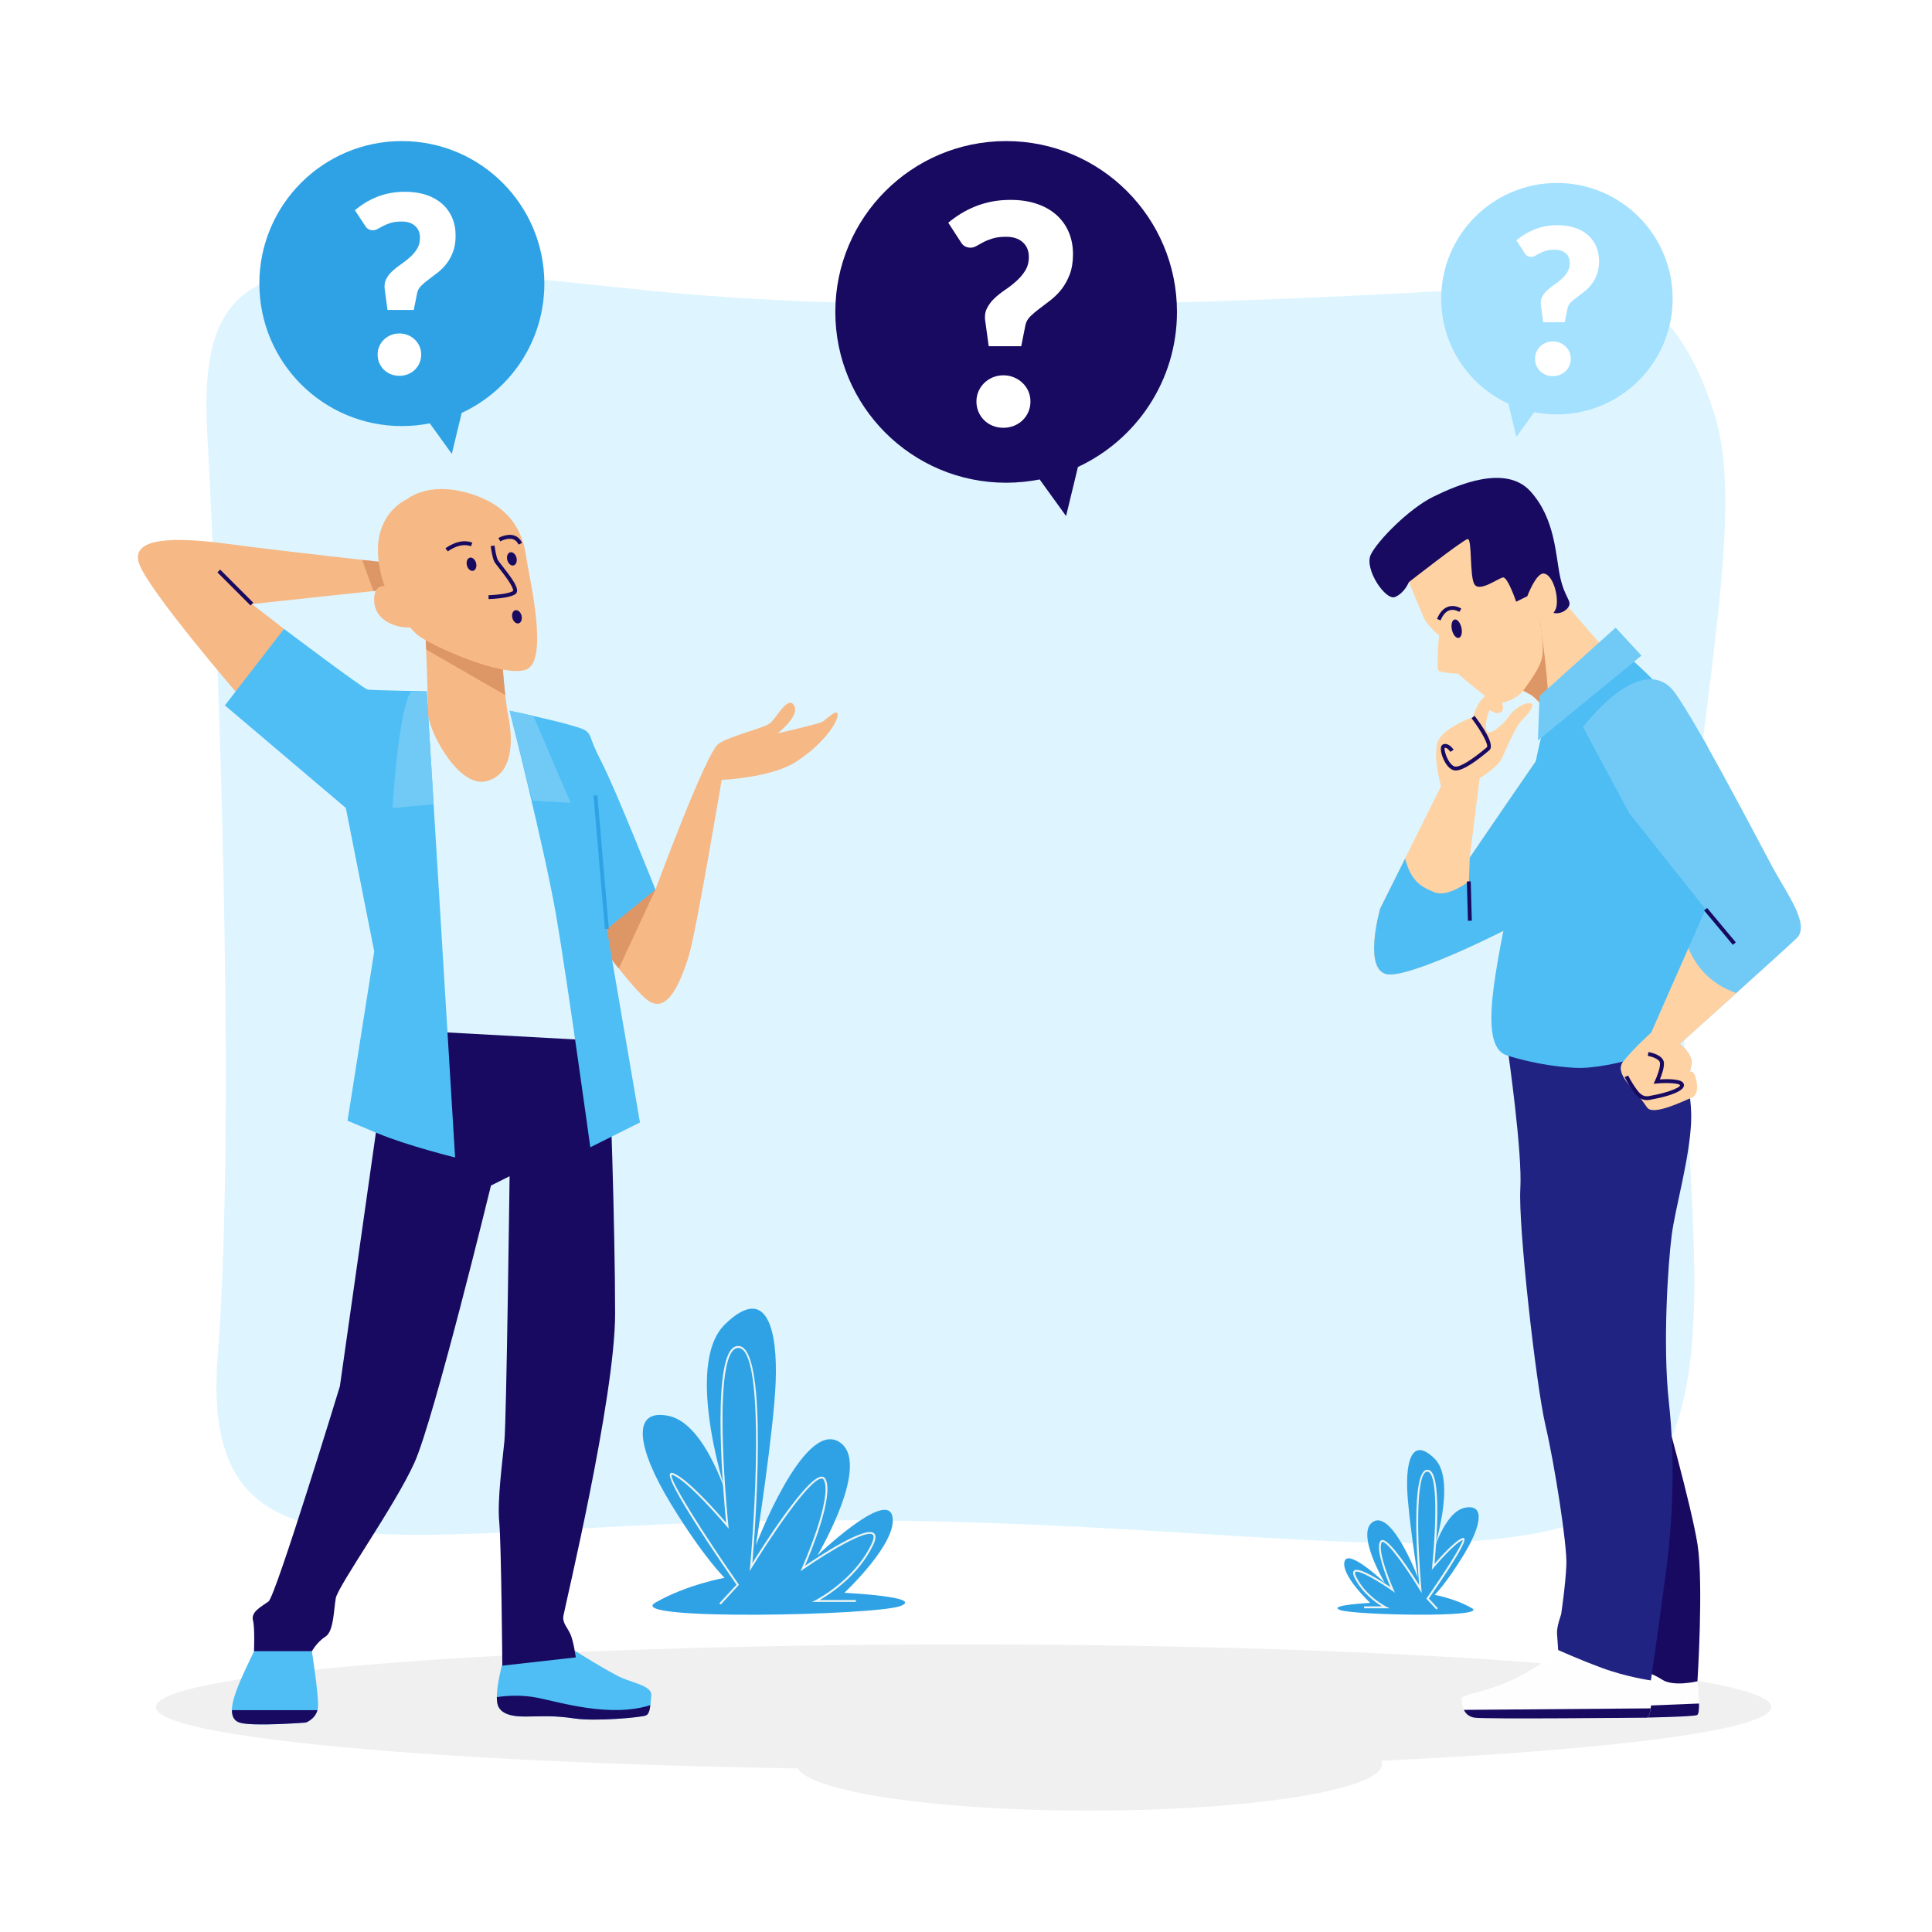 <svg width="500" height="500" viewBox="0 0 500 500" fill="none" xmlns="http://www.w3.org/2000/svg" xmlns:xlink="http://www.w3.org/1999/xlink">
<style>
                                #man_3 , #man_2 , #man_1 , #question_2 , #question_1 , #question_3 
                                ,#Group_35 , #Group_34 , #Group_33{
                                    transform-origin: center;
                                    transform-box: fill-box;
                                }
                                #man_3 ,  #man_1 , #Group_34{
                                    animation:translateY 2s linear infinite ;
                                }
                                #man_2 , #Group_33 , #Group_35{
                                    animation:translateX 2s linear infinite ;
                                }
                                #question_2 , #question_1{
                                    animation:rotate 2s linear infinite ;
                                }
                                #question_3{
                                    animation:rotateReverse 2s linear infinite ;
                                }
                                @keyframes translateY {

                                    0%,
                                    100% {
                                        transform: translateY(5px);
                                    }
                                
                                    50% {
                                        transform: translateY(-5px);
                                    }
                                }
                                @keyframes rotate {
                                    0% , 100% {
                                        transform: rotate(0deg)
                                    }
                                    50% {
                                        transform:  rotate(10deg);
                                    }
                                }
                                @keyframes rotateReverse {
                                    0% , 100% {
                                        transform: rotate(0deg)
                                    }
                                    50% {
                                        transform:  rotate(-10deg);
                                    }
                                }
                                @keyframes translateX {

                                    0%,
                                    100% {
                                        transform: translateX(5px);
                                    }
                                
                                    50% {
                                        transform: translateX(-5px);
                                    }
                                }
                            </style>
<g id="question 2">
<g id="Group 1">
<g id="question 1">
<g id="BACKGROUND">
<path id="Vector" d="M409.02 72.98C409.02 72.98 261.29 84.66 168.9 75.28C76.51 65.9 50.89 60.45 53.61 111.69C56.34 162.93 61.24 287.76 56.34 350.99C51.43 414.22 102.67 394.6 205.7 393.51C308.72 392.42 370.87 407.14 410.11 393.51C449.35 379.88 436.82 323.19 435.73 262.69C434.64 202.18 453.17 138.41 443.91 107.88C434.64 77.34 418.29 72.44 409.02 72.98Z" fill="#DEF5FF"/>
</g>
<g id="OBJECTS">
<g id="Group">
<path id="Vector_2" d="M281.91 468.59C323.751 468.59 357.67 463.204 357.67 456.56C357.67 449.916 323.751 444.53 281.91 444.53C240.069 444.53 206.15 449.916 206.15 456.56C206.15 463.204 240.069 468.59 281.91 468.59Z" fill="#F0F0F0"/>
<path id="Vector_3" d="M249.37 458.01C364.809 458.01 458.39 450.748 458.39 441.79C458.39 432.832 364.809 425.57 249.37 425.57C133.932 425.57 40.35 432.832 40.35 441.79C40.35 450.748 133.932 458.01 249.37 458.01Z" fill="#F0F0F0"/>
</g>
<g id="Group_2">
<path id="Vector_4" d="M187.52 408.34C187.52 408.34 182.13 403.18 173.53 389.04C164.93 374.9 163.19 364.38 173.04 366.43C182.89 368.48 188.61 388.72 188.61 388.72C188.61 388.72 176.53 353.54 187.61 342.74C198.69 331.94 201.23 344.71 200.75 357.54C200.27 370.37 195.64 399.88 195.64 399.88C195.64 399.88 207.77 367.94 216.93 373.02C226.09 378.1 211.54 402.55 211.54 402.55C211.54 402.55 229.27 385.57 230.92 392.33C232.57 399.08 218.53 412.21 218.53 412.21C218.53 412.21 239.67 413.26 232.93 415.67C226.19 418.08 161.37 419.49 169.57 414.78C177.76 410.06 187.52 408.34 187.52 408.34Z" fill="#2FA2E5"/>
<path id="Vector_5" d="M186.53 415.27L186.16 414.93L190.61 410.11C187.23 405.25 172.03 383.18 173.43 381.36C173.54 381.22 173.76 381.08 174.2 381.24C177.91 382.59 185.8 391.6 187.92 394.08C187.34 388.22 184.21 354.09 189.48 349.01C190.03 348.48 190.66 348.26 191.35 348.36C198.99 349.45 195.37 396.61 194.71 404.52C197.4 400.19 208.85 382.15 212.64 382.15C212.66 382.15 212.68 382.15 212.71 382.15C213.02 382.17 213.44 382.31 213.71 382.89C215.77 387.35 209.88 401.63 208.33 405.22C211.72 402.91 223.9 394.85 226.18 396.79C226.78 397.3 226.7 398.33 225.94 399.92C222.16 407.79 214.69 412.62 212.16 414.08H221.51V414.58H210.13L211.08 414.11C211.18 414.06 220.99 409.07 225.49 399.7C226.12 398.38 226.25 397.5 225.86 397.17C224.18 395.75 214.2 401.75 207.9 406.13L207.16 406.64L207.53 405.82C207.61 405.64 215.48 387.91 213.26 383.1C213.08 382.71 212.85 382.66 212.68 382.65C212.66 382.65 212.64 382.65 212.63 382.65C209.38 382.65 198.52 399.25 194.59 405.68L194.03 406.59L194.12 405.53C195.83 386.31 197.44 349.74 191.28 348.86C190.74 348.79 190.27 348.95 189.83 349.37C184.36 354.64 188.46 394.42 188.5 394.82L188.59 395.63L188.06 395C187.96 394.88 178.12 383.19 174.03 381.7C173.87 381.64 173.82 381.66 173.82 381.66C173.05 382.7 182.01 396.88 191.13 409.98L191.24 410.14L186.53 415.27Z" fill="#EBF4F2"/>
</g>
<g id="Group_3">
<path id="Vector_6" d="M371.29 412.75C371.29 412.75 374.19 409.97 378.82 402.37C383.45 394.76 384.38 389.11 379.08 390.21C373.78 391.31 370.71 402.2 370.71 402.2C370.71 402.2 377.21 383.28 371.25 377.47C365.29 371.66 363.93 378.53 364.18 385.43C364.44 392.33 366.93 408.21 366.93 408.21C366.93 408.21 360.41 391.03 355.48 393.76C350.55 396.49 358.38 409.64 358.38 409.64C358.38 409.64 348.84 400.51 347.95 404.14C347.06 407.77 354.61 414.83 354.61 414.83C354.61 414.83 343.24 415.39 346.86 416.69C350.48 417.99 385.35 418.74 380.94 416.21C376.54 413.67 371.29 412.75 371.29 412.75Z" fill="#2FA2E5"/>
<path id="Vector_7" d="M371.74 416.55L369.14 413.73L369.26 413.56C373.77 407.09 378.44 399.79 378.56 398.54C376.28 399.48 371.15 405.58 371.09 405.64L370.56 406.27L370.64 405.46C370.66 405.25 372.86 383.9 369.96 381.11C369.75 380.91 369.53 380.83 369.28 380.86C366.29 381.29 366.78 399.25 367.85 411.22L367.94 412.28L367.38 411.37C364.46 406.58 359.28 399.04 357.78 399.04C357.77 399.04 357.76 399.04 357.76 399.04C357.69 399.04 357.62 399.07 357.55 399.22C356.38 401.76 360.59 411.25 360.64 411.35L361.01 412.17L360.27 411.66C356.8 409.25 351.55 406.15 350.75 406.83C350.69 406.88 350.53 407.12 350.98 408.05C353.38 413.05 358.62 415.72 358.68 415.75L359.63 416.22H353.02V415.72H357.63C356.01 414.73 352.42 412.2 350.54 408.27C350.38 407.94 349.89 406.92 350.44 406.45C351.66 405.41 357.52 409.18 359.85 410.76C358.84 408.36 356.05 401.33 357.11 399.02C357.28 398.65 357.55 398.56 357.75 398.55C357.76 398.55 357.78 398.55 357.79 398.55C359.8 398.55 365.4 407.22 367.28 410.23C366.79 404.35 365.13 380.96 369.23 380.38C369.63 380.32 370.01 380.45 370.33 380.76C373.11 383.43 371.62 400.74 371.24 404.73C372.65 403.1 376.53 398.76 378.43 398.07C378.75 397.95 378.91 398.09 378.97 398.17C379.73 399.16 372.9 409.22 369.79 413.7L372.12 416.22L371.74 416.55Z" fill="#EBF4F2"/>
</g>
<g id="man_3">
<g id="Group_4">
<g id="Group_5">
<path id="Vector_8" d="M67.07 424.65C67.07 424.65 63.32 432.15 61.71 436.16C60.1 440.18 58.76 444.73 61.98 445.8C65.19 446.87 79.12 445.8 79.12 445.8C79.12 445.8 82.33 444.73 82.33 441.25C82.33 437.77 80.72 427.33 80.72 427.33L67.07 424.65Z" fill="#4FBEF5"/>
<path id="Vector_9" d="M79.12 445.8C79.12 445.8 81.48 445.01 82.15 442.59H60.03C60.02 444.12 60.54 445.32 61.99 445.8C65.2 446.88 79.12 445.8 79.12 445.8Z" fill="#180A61"/>
</g>
<g id="Group_6">
<path id="Vector_10" d="M147.67 426.52C147.67 426.52 157.85 432.95 161.06 434.29C164.27 435.63 168.83 436.43 168.56 438.84C168.29 441.25 168.29 443.39 167.22 443.93C166.15 444.47 154.1 445.54 148.74 444.73C143.38 443.93 140.17 444.19 138.03 444.19C135.89 444.19 130.26 444.73 128.93 441.51C127.59 438.3 130.54 428.66 130.54 428.66C130.54 428.66 143.12 426.26 147.67 426.52Z" fill="#4FBEF5"/>
<path id="Vector_11" d="M167.22 443.93C167.9 443.59 168.15 442.59 168.31 441.29C157.97 444.59 144.96 440.55 139.1 439.38C134.93 438.55 130.97 438.85 128.58 439.21C128.58 440.13 128.68 440.94 128.93 441.53C130.27 444.74 135.89 444.21 138.03 444.21C140.17 444.21 143.39 443.94 148.74 444.75C154.1 445.54 166.15 444.47 167.22 443.93Z" fill="#180A61"/>
</g>
<path id="Vector_12" d="M101.08 266.39L87.96 358.77C87.96 358.77 71.36 413.13 69.48 414.47C67.61 415.81 64.93 417.15 65.46 419.29C66 421.43 65.73 427.32 65.73 427.32H80.73C80.73 427.32 82.07 424.91 84.21 423.57C86.35 422.23 86.35 416.88 86.89 413.66C87.43 410.45 102.15 389.83 107.24 378.58C112.33 367.33 127.06 306.82 127.06 306.82L131.88 304.41C131.88 304.41 131.08 367.34 130.54 372.96C130 378.58 128.67 388.22 129.2 393.85C129.74 399.47 130 431.07 130 431.07L149.01 428.93C149.01 428.93 148.47 424.91 147.67 423.04C146.87 421.17 145.53 420.09 145.8 418.22C146.07 416.35 159.19 361.72 159.19 340.03C159.19 318.34 157.85 275.76 157.32 273.89C156.78 272.02 154.91 269.34 154.91 269.34L101.08 266.39Z" fill="#180A61"/>
</g>
<g id="Group_7">
<path id="Vector_13" d="M73.5 162.76L65.2 156.33L102.69 152.31L100.28 145.62C100.28 145.62 73.23 142.67 59.31 140.8C45.39 138.93 33.6 138.93 36.01 145.89C38.42 152.85 61.98 180.17 61.98 180.17L73.5 162.76Z" fill="#F6B885"/>
<path id="Vector_14" d="M96.65 152.97L102.68 152.32L100.27 145.63C100.27 145.63 97.69 145.35 93.73 144.91L96.65 152.97Z" fill="#DD9766"/>
<path id="Vector_15" d="M56.976 147.416L56.269 148.123L64.839 156.693L65.546 155.986L56.976 147.416Z" fill="#180A61"/>
</g>
<g id="Group_8">
<path id="Vector_16" d="M110 161.62C110 161.62 110.86 179.32 110.65 183.85C110.43 188.38 118.42 203.92 125.76 202.2C133.1 200.47 132.67 190.98 131.59 185.58C130.51 180.18 129.86 169.39 129.86 169.39L110 161.62Z" fill="#F6B885"/>
<path id="Vector_17" d="M129.86 169.39L110 161.62C110 161.62 110.14 164.43 110.29 168.09L130.76 179.9C130.19 174.82 129.86 169.39 129.86 169.39Z" fill="#DD9766"/>
</g>
<g id="Group_9">
<path id="Vector_18" d="M105.4 129.16C105.4 129.16 97.33 132.44 97.83 143.28C98.33 154.12 105.14 161.69 107.92 164.21C110.69 166.73 130.11 175.56 136.16 173.29C142.21 171.02 136.92 149.33 136.16 144.04C135.4 138.74 133.03 131.96 123.55 128.4C111.45 123.86 105.4 129.16 105.4 129.16Z" fill="#F6B885"/>
<path id="Vector_19" d="M106.66 154.88C106.66 154.88 97.08 147.57 96.83 154.88C96.58 162.19 106.16 163.2 107.67 161.94" fill="#F6B885"/>
<path id="Vector_20" d="M126.45 155.05L126.42 154.05C127.84 154 131.74 153.71 132.79 152.93C132.94 151.87 130.45 148.68 129.25 147.15C128.5 146.19 128.07 145.64 127.92 145.33C127.36 144.22 127.01 141.44 127 141.32L127.99 141.2C128.08 141.96 128.42 144.09 128.82 144.89C128.94 145.13 129.48 145.81 130.05 146.54C132.21 149.3 133.99 151.7 133.81 153.01C133.77 153.32 133.63 153.57 133.4 153.74C131.9 154.84 127 155.03 126.45 155.05Z" fill="#180A61"/>
<path id="Vector_21" d="M134.97 159.32C135.21 160.26 134.88 161.15 134.22 161.32C133.57 161.49 132.84 160.87 132.6 159.93C132.36 158.99 132.69 158.1 133.35 157.93C134 157.76 134.73 158.38 134.97 159.32Z" fill="#180A61"/>
<path id="Vector_22" d="M123.21 145.72C123.45 146.66 123.12 147.55 122.46 147.72C121.81 147.89 121.08 147.27 120.84 146.33C120.6 145.39 120.93 144.5 121.59 144.33C122.24 144.16 122.97 144.78 123.21 145.72Z" fill="#180A61"/>
<path id="Vector_23" d="M133.66 144.33C133.9 145.27 133.57 146.16 132.91 146.33C132.26 146.5 131.53 145.88 131.29 144.94C131.05 144 131.38 143.11 132.04 142.94C132.69 142.77 133.42 143.39 133.66 144.33Z" fill="#180A61"/>
<path id="Vector_24" d="M115.9 142.7L115.28 141.91C115.43 141.8 118.87 139.12 122.24 140.44L121.88 141.37C119.04 140.27 115.93 142.67 115.9 142.7Z" fill="#180A61"/>
<path id="Vector_25" d="M134.2 140.94C133.87 140.21 133.4 139.76 132.76 139.55C131.3 139.08 129.5 140.1 129.48 140.11L128.98 139.24C129.07 139.19 131.18 137.99 133.06 138.59C133.97 138.88 134.65 139.53 135.1 140.51L134.2 140.94Z" fill="#180A61"/>
</g>
<g id="Group_10">
<path id="Vector_26" d="M110.44 178.89L117.78 299.55C117.78 299.55 105.48 296.53 97.71 293.29C89.94 290.05 89.94 290.05 89.94 290.05L96.85 246.23L89.5 209.1L58.2 182.55L73.5 162.76C73.5 162.76 94.03 178.23 95.11 178.45C96.19 178.67 110.44 178.89 110.44 178.89Z" fill="#4FBEF5"/>
<path id="Vector_27" d="M106.98 179.1C106.98 179.1 105.9 177.37 104.17 186.01C102.44 194.64 101.58 209.11 101.58 209.11L112.24 208.14L110.43 178.9L106.98 179.1Z" fill="#71CAF6"/>
</g>
<path id="Vector_28" d="M169.63 230.24C169.63 230.24 182.75 194.63 185.96 192.48C189.17 190.34 197.74 188.46 199.35 187.12C200.96 185.78 203.9 179.89 205.51 182.57C207.12 185.25 201.23 189.8 201.23 189.8C201.23 189.8 211.67 187.39 212.74 186.85C213.81 186.31 217.02 182.83 216.76 185.24C216.49 187.65 212.21 193.27 205.78 197.29C199.35 201.31 186.77 201.84 186.77 201.84C186.77 201.84 180.07 241.81 178.2 247.63C175.79 255.13 172.31 263.16 166.95 258.34C161.59 253.52 150.08 237.19 150.08 237.19L165.08 227.01L169.63 230.24Z" fill="#F6B885"/>
<path id="Vector_29" d="M165.08 227.03L150.08 237.21C150.08 237.21 155.05 244.26 159.98 250.47L160.17 250.58L169.62 230.25L165.08 227.03Z" fill="#DD9766"/>
<g id="Group_11">
<path id="Vector_30" d="M131.88 183.92C131.88 183.92 140.98 219.8 143.93 236.94C146.88 254.08 152.77 296.92 152.77 296.92L165.62 290.49L157.05 240.42L169.64 230.24C169.64 230.24 159.2 204 155.72 197.3C152.24 190.61 153.31 190.34 151.44 189C149.55 187.67 131.88 183.92 131.88 183.92Z" fill="#4FBEF5"/>
<path id="Vector_31" d="M138.03 185.26L147.67 207.75L137.77 207.21L131.88 183.92L138.03 185.26Z" fill="#71CAF6"/>
<g id="Group_12">
<path id="Vector_32" d="M154.607 205.827L153.611 205.912L156.558 240.457L157.554 240.372L154.607 205.827Z" fill="#2FA2E5"/>
</g>
</g>
</g>
<g id="man_1">
<g id="Group_21">
<g id="Group_22">
<path id="Vector_59" d="M439.3 435.11C439.3 435.11 440.3 443.43 439.19 443.87C438.08 444.31 425.81 444.53 425.81 444.53H413.33H405.45C405.45 444.53 404.52 440.15 406.11 438.62C407.7 437.09 416.45 431.39 419.18 428.55C421.91 425.7 423.75 423.51 423.75 423.51L439.3 435.11Z" fill="#FFFEFF"/>
<path id="Vector_60" d="M439.71 440.87C439.73 442.41 439.61 443.7 439.19 443.86C438.08 444.3 425.81 444.52 425.81 444.52H413.33H405.45C405.45 444.52 405.23 443.49 405.19 442.25L439.71 440.87Z" fill="#180A61"/>
</g>
<path id="Vector_61" d="M430.36 363.51C430.36 363.51 437.71 389.57 439.31 399.64C440.91 409.71 439.3 435.11 439.3 435.11C439.3 435.11 433.11 436.64 430.12 434.67C427.13 432.7 423.65 432.04 423.65 432.04C423.65 432.04 426.2 416.49 426.7 403.14C427.2 389.78 428.55 382.78 427.34 374.24C426.12 365.7 428.14 358.47 430.36 363.51Z" fill="#180A61"/>
</g>
<g id="Group_23">
<path id="Vector_62" d="M405.97 424.6C405.97 424.6 404.1 427.67 394.48 433.14C384.86 438.61 378.1 437.96 378.24 439.93C378.39 441.9 378.96 444.09 381.57 444.53C384.18 444.97 425.8 444.53 425.8 444.53C425.8 444.53 426.88 444.97 427.2 442.12C427.53 439.27 427.7 434.68 427.11 432.7C426.54 430.73 405.97 424.6 405.97 424.6Z" fill="#FFFEFF"/>
<path id="Vector_63" d="M427.21 442.12C426.88 444.97 425.81 444.53 425.81 444.53C425.81 444.53 384.19 444.97 381.58 444.53C380.13 444.29 379.32 443.49 378.85 442.51L427.21 442.12Z" fill="#180A61"/>
</g>
<path id="Vector_64" d="M390.29 272.24C390.29 272.24 394.03 298.26 393.46 307.67C392.89 317.09 397.49 358.25 399.94 368.76C402.4 379.27 405.57 399.85 405.38 404.89C405.19 409.93 404.02 417.81 404.02 417.81C404.02 417.81 402.8 421.09 402.96 422.85C403.11 424.6 403.24 427.01 403.24 427.01C403.24 427.01 407.98 429.2 414.45 431.61C420.93 434.02 427.25 434.89 427.25 434.89C427.25 434.89 429.3 420.88 431.14 406.86C432.98 392.85 433.54 377.74 431.9 362.85C430.26 347.96 431.7 326.94 432.63 319.71C433.56 312.48 437.31 299.78 437.67 290.15C438.03 280.52 433.66 268.69 433.66 268.69C433.66 268.69 420.76 273.73 408.73 273.29C396.7 272.85 393.52 270.22 393.52 270.22L390.29 272.24Z" fill="#212382"/>
<g id="Group_24">
<path id="Vector_65" d="M387.76 180.3C387.76 180.3 389.78 182.83 388.67 184.1C387.57 185.37 385.52 183.68 385.52 183.68C385.52 183.68 384.14 186.85 384.69 188.96C385.24 191.07 389.62 186.85 390.52 185.37C391.42 183.89 394.24 181.78 395.92 181.99C397.6 182.2 395.61 184.73 393.85 186.42C392.1 188.11 389.77 194.02 388.62 196.34C387.48 198.66 382.94 201.41 382.94 201.41L380.35 221.94C380.35 221.94 397.85 196.25 398.76 195.2C399.68 194.14 403.31 200.65 400.74 208.22C398.17 215.79 393.1 238.66 392.01 239.36C390.93 240.06 367.08 252.2 359.69 252.2C352.3 252.2 357.16 235.13 357.16 235.13L372.93 203.51C372.93 203.51 370.51 194.85 372.32 191.48C374.13 188.1 381.2 185.57 381.2 185.57C381.2 185.57 383.43 177.34 387.76 180.3Z" fill="#FED2A3"/>
<path id="Vector_66" d="M357.19 235.14L363.65 222.19C365.21 228.28 368 229.6 371.25 230.92C374.72 232.33 380.15 228.1 380.15 228.1L380.38 221.94C380.38 221.94 397.88 196.25 398.79 195.2C399.71 194.14 403.34 200.65 400.77 208.22C398.2 215.79 393.13 238.66 392.04 239.36C390.95 240.06 367.11 252.2 359.72 252.2C352.33 252.2 357.19 235.14 357.19 235.14Z" fill="#4EBDF4"/>
<path id="Vector_67" d="M380.624 228.093L379.625 228.12L379.903 238.296L380.902 238.269L380.624 228.093Z" fill="#180A61"/>
<g id="Group_25">
<path id="Vector_68" d="M381.23 185.58C381.23 185.58 386.57 192.56 385.12 193.8C383.67 195.03 378.58 199.25 376.48 198.9C374.38 198.55 372.64 193.45 373.71 193.09C374.78 192.74 375.78 194.32 375.78 194.32" fill="#FED2A3"/>
<path id="Vector_69" d="M376.73 199.41C376.62 199.41 376.51 199.4 376.4 199.38C374.45 199.05 373.02 195.77 372.9 194.09C372.82 193.07 373.21 192.72 373.56 192.61C374.99 192.15 376.16 193.97 376.2 194.05L375.35 194.58C375.14 194.26 374.43 193.37 373.86 193.56C373.81 193.7 373.87 194.69 374.44 195.97C375.04 197.33 375.87 198.28 376.56 198.39C377.77 198.6 380.86 196.73 384.79 193.4C385.36 192.92 383.47 189.33 380.83 185.87L381.62 185.26C383.31 187.47 387.08 192.77 385.44 194.16C382.58 196.6 378.81 199.41 376.73 199.41Z" fill="#180A61"/>
</g>
</g>
<path id="Vector_70" d="M418.2 167.52C418.2 167.52 402.1 182.53 400.37 185.74C398.64 188.96 394.19 213.43 390.9 231.29C387.54 249.53 382.26 270.55 389.88 273.09C389.88 273.09 397.67 275.81 407.57 276.35C417.46 276.89 434.74 270.14 434.74 270.14L445.06 223.25C445.06 223.25 443.88 199.79 442.22 194.16C440.55 188.54 424.22 171.28 418.2 167.52Z" fill="#4EBDF4"/>
<g id="Group_26">
<g id="Group_27">
<g id="Group_28">
<path id="Vector_71" d="M403.72 154.62L419.61 172.94L401.56 185.74C401.56 185.74 397.86 180.63 396.01 179.72C394.16 178.8 390.85 176.71 390.85 176.71C390.85 176.71 397.52 159.39 398.1 157.38C398.68 155.37 399.78 152.61 399.78 152.61L403.72 154.62Z" fill="#FED2A3"/>
<path id="Vector_72" d="M397.28 159.7L399.63 156.93L398.49 160.37C398.49 160.37 401.26 178.64 400.62 184.5C399.4 182.93 397.27 180.34 396.01 179.72C394.16 178.8 390.85 176.71 390.85 176.71C390.85 176.71 395.36 164.97 397.28 159.7Z" fill="#DD9766"/>
</g>
<path id="Vector_73" d="M364.62 150.65C364.62 150.65 363.5 153.49 361.03 154.5C358.56 155.51 353 147.21 354.75 143.56C356.5 139.91 364.71 131.61 370.9 128.57C377.09 125.53 389.65 120.06 396.07 127.15C402.49 134.24 402.55 143.56 403.75 149.23C404.96 154.9 406.96 155.51 405.89 157.13C404.82 158.75 401.74 159.76 399.62 156.93C397.5 154.09 394.74 157.34 392.91 157.54C391.08 157.74 389.59 154.1 388.13 155.31C386.67 156.53 381.99 157.13 380.08 153.89C378.18 150.65 377.13 145.99 377.13 145.99L364.62 150.65Z" fill="#180A61"/>
<g id="Group_29">
<path id="Vector_74" d="M364.62 150.65C364.62 150.65 367.59 157.94 368.53 159.97C369.47 162 372.41 164.43 372.41 164.43C372.41 164.43 371.69 172.94 372.27 173.54C372.85 174.15 377.3 174.35 377.3 174.35C377.3 174.35 386.13 182.05 387.75 182.05C389.37 182.05 392.87 180.63 394.15 178.81C395.43 176.99 398.62 172.94 399.14 169.9C399.66 166.86 398.48 160.38 398.48 160.38C398.48 160.38 402.55 159.97 402.88 156.53C403.21 153.09 401.55 148.63 399.54 148.43C397.52 148.23 395.27 154.3 395.27 154.3L392.38 155.72C392.38 155.72 390.19 149.24 388.97 149.44C387.75 149.64 382.95 153.29 381.61 151.26C380.27 149.23 381.04 139.31 379.82 139.51C378.6 139.71 364.62 150.65 364.62 150.65Z" fill="#FED2A3"/>
<path id="Vector_75" d="M375.77 163.04C376.08 164.35 376.88 165.26 377.55 165.08C378.22 164.9 378.52 163.69 378.2 162.38C377.89 161.07 377.09 160.16 376.42 160.34C375.75 160.52 375.46 161.73 375.77 163.04Z" fill="#180A61"/>
<path id="Vector_76" d="M372.82 160.56L371.9 160.18C372.62 158.43 373.63 157.35 374.89 156.98C376.62 156.46 378.14 157.49 378.21 157.53L377.65 158.36C377.64 158.35 376.44 157.56 375.17 157.94C374.21 158.23 373.42 159.11 372.82 160.56Z" fill="#180A61"/>
</g>
</g>
<path id="Vector_77" d="M424.81 169.67L398 191.64L398.43 180.12L418.12 162.43L424.81 169.67Z" fill="#71CAF6"/>
</g>
<g id="Group_30">
<path id="Vector_78" d="M409.69 188.17C409.69 188.17 423.52 169.61 432.32 177.92C436.45 181.82 454.92 217.36 458.68 224.33C462.44 231.3 468.57 239.34 464.96 242.82C461.35 246.3 434.73 270.15 434.73 270.15C434.73 270.15 438.11 272.83 437.76 275.24C437.4 277.65 436.8 279.53 436.8 279.53L437.21 283.01C437.21 283.01 427.89 288.64 425.6 285.42C423.31 282.2 417.57 277.92 420.1 274.7C422.63 271.48 427.35 267.2 427.35 267.2L441.4 235.31L421.62 210.41" fill="#71CAF6"/>
<path id="Vector_79" d="M427.35 267.21L436.97 245.37C438.47 249.11 441.86 254.39 449.36 257.02C441.94 263.7 434.75 270.15 434.75 270.15C434.75 270.15 438.13 272.83 437.78 275.24C437.42 277.65 436.82 279.53 436.82 279.53L437.23 283.01C437.23 283.01 427.91 288.64 425.62 285.42C423.33 282.2 417.59 277.92 420.12 274.7C422.63 271.49 427.35 267.21 427.35 267.21Z" fill="#FED2A3"/>
<g id="Group_31">
<path id="Vector_80" d="M432.07 278.72C434.5 278.44 436.4 278.2 436.4 278.2C436.4 278.2 437.94 275.87 438.79 278.76C439.65 281.65 439.19 283.58 437.62 284.16C436.06 284.74 427.75 288.94 426.25 286.58C426.07 286.3 423.45 282.67 423.28 282.4" fill="#FED2A3"/>
</g>
<g id="Group_32">
<path id="Vector_81" d="M426.55 272.76C426.55 272.76 430 273.34 430.13 275.07C430.26 276.81 428.79 279.89 428.79 279.89C428.79 279.89 435.37 279.31 435.31 280.85C435.25 282.39 429.03 283.74 427.87 283.94C426.71 284.13 425.13 284.9 423.3 282.4C421.46 279.89 420.94 278.54 420.94 278.54" fill="#FED2A3"/>
<path id="Vector_82" d="M426.2 284.71C425.23 284.71 424.08 284.33 422.89 282.7C421.04 280.17 420.49 278.79 420.46 278.73L421.39 278.36C421.4 278.37 421.93 279.7 423.69 282.11C425.1 284.04 426.21 283.79 427.28 283.56C427.45 283.52 427.62 283.49 427.77 283.46C430.52 283 434.77 281.65 434.8 280.85C434.63 280.42 431.97 280.13 428.82 280.4L427.95 280.48L428.32 279.69C428.71 278.86 429.71 276.43 429.61 275.12C429.53 274.02 427.24 273.39 426.45 273.26L426.62 272.27C427.01 272.34 430.46 272.97 430.62 275.04C430.72 276.35 430.02 278.28 429.58 279.34C431.25 279.24 434.52 279.18 435.47 280.08C435.7 280.3 435.82 280.58 435.81 280.88C435.73 283.09 428.02 284.43 427.95 284.44C427.81 284.46 427.66 284.5 427.51 284.53C427.13 284.62 426.69 284.71 426.2 284.71Z" fill="#180A61"/>
</g>
<path id="Vector_83" d="M441.799 234.987L441.031 235.628L448.46 244.525L449.228 243.884L441.799 234.987Z" fill="#180A61"/>
</g>
</g>
<g id="Group_33">
<path id="Vector_84" d="M140.88 73.39C140.88 53.02 124.37 36.51 104 36.51C83.63 36.51 67.12 53.02 67.12 73.39C67.12 93.76 83.63 110.27 104 110.27C106.47 110.27 108.89 110.02 111.23 109.56L116.93 117.46L119.49 106.86C132.12 101.01 140.88 88.23 140.88 73.39Z" fill="#2FA2E5"/>
<g id="question_3">
<path id="Vector_85" d="M91.84 54.4C92.63 53.74 93.49 53.12 94.42 52.54C95.35 51.96 96.35 51.46 97.41 51.02C98.48 50.58 99.62 50.24 100.85 50C102.08 49.75 103.41 49.63 104.84 49.63C106.85 49.63 108.66 49.9 110.27 50.43C111.88 50.96 113.25 51.73 114.39 52.72C115.52 53.71 116.39 54.91 117 56.31C117.61 57.71 117.91 59.26 117.91 60.97C117.91 62.59 117.69 64 117.24 65.18C116.79 66.37 116.23 67.4 115.54 68.27C114.86 69.15 114.1 69.9 113.28 70.54C112.46 71.18 111.68 71.77 110.94 72.32C110.2 72.86 109.56 73.4 109.02 73.94C108.48 74.47 108.13 75.07 107.98 75.73L107.08 80.21H100.29L99.59 75.05C99.42 74 99.53 73.09 99.91 72.31C100.29 71.53 100.82 70.83 101.5 70.2C102.17 69.57 102.93 68.97 103.76 68.41C104.59 67.84 105.37 67.24 106.1 66.58C106.83 65.93 107.44 65.2 107.94 64.4C108.44 63.6 108.69 62.64 108.69 61.53C108.69 60.25 108.27 59.23 107.43 58.47C106.59 57.71 105.43 57.33 103.96 57.33C102.83 57.33 101.88 57.45 101.13 57.68C100.37 57.92 99.72 58.18 99.18 58.46C98.64 58.75 98.16 59.01 97.75 59.24C97.34 59.48 96.94 59.59 96.53 59.59C95.61 59.59 94.93 59.2 94.48 58.4L91.84 54.4ZM97.73 91.78C97.73 91.01 97.87 90.3 98.16 89.63C98.45 88.97 98.84 88.39 99.35 87.9C99.85 87.41 100.44 87.02 101.13 86.73C101.81 86.44 102.56 86.3 103.37 86.3C104.16 86.3 104.9 86.44 105.58 86.73C106.26 87.02 106.86 87.41 107.37 87.9C107.88 88.39 108.28 88.97 108.57 89.63C108.86 90.29 109 91.01 109 91.78C109 92.55 108.86 93.27 108.57 93.94C108.28 94.61 107.88 95.19 107.37 95.69C106.86 96.18 106.26 96.57 105.58 96.84C104.9 97.12 104.16 97.26 103.37 97.26C102.56 97.26 101.81 97.12 101.13 96.84C100.45 96.56 99.85 96.18 99.35 95.69C98.85 95.2 98.45 94.62 98.16 93.94C97.88 93.26 97.73 92.54 97.73 91.78Z" fill="white"/>
</g>
</g>
<g id="Group_34">
<path id="Vector_86" d="M304.6 80.72C304.6 56.3 284.81 36.51 260.39 36.51C235.97 36.51 216.18 56.3 216.18 80.72C216.18 105.14 235.97 124.93 260.39 124.93C263.36 124.93 266.25 124.63 269.06 124.08L275.9 133.55L278.97 120.85C294.09 113.82 304.6 98.5 304.6 80.72Z" fill="#180A61"/>
<g id="question_1">
<path id="Vector_87" d="M245.41 57.64C246.39 56.82 247.45 56.05 248.6 55.34C249.75 54.63 250.99 54 252.31 53.46C253.63 52.92 255.05 52.5 256.57 52.19C258.09 51.89 259.74 51.73 261.51 51.73C263.99 51.73 266.23 52.06 268.23 52.72C270.23 53.38 271.92 54.33 273.33 55.56C274.73 56.79 275.81 58.27 276.56 60C277.31 61.73 277.69 63.65 277.69 65.77C277.69 67.78 277.41 69.52 276.86 70.98C276.3 72.45 275.6 73.72 274.76 74.81C273.91 75.89 272.98 76.83 271.96 77.63C270.94 78.42 269.98 79.16 269.07 79.83C268.16 80.5 267.37 81.17 266.69 81.83C266.02 82.49 265.59 83.23 265.4 84.05L264.29 89.6H255.88L255 83.22C254.79 81.93 254.92 80.8 255.4 79.83C255.88 78.87 256.53 77.99 257.36 77.21C258.19 76.43 259.12 75.69 260.16 74.99C261.19 74.29 262.16 73.54 263.05 72.73C263.95 71.92 264.71 71.03 265.33 70.03C265.95 69.04 266.26 67.86 266.26 66.48C266.26 64.89 265.74 63.63 264.69 62.69C263.65 61.75 262.21 61.28 260.39 61.28C258.99 61.28 257.82 61.43 256.88 61.72C255.94 62.01 255.14 62.33 254.46 62.69C253.79 63.05 253.2 63.37 252.7 63.66C252.2 63.95 251.7 64.1 251.19 64.1C250.05 64.1 249.21 63.61 248.65 62.63L245.41 57.64ZM252.7 103.92C252.7 102.97 252.88 102.08 253.24 101.26C253.6 100.44 254.09 99.73 254.71 99.12C255.33 98.51 256.06 98.03 256.91 97.67C257.76 97.31 258.68 97.13 259.69 97.13C260.67 97.13 261.58 97.31 262.43 97.67C263.28 98.03 264.02 98.51 264.65 99.12C265.28 99.73 265.78 100.44 266.14 101.26C266.5 102.08 266.68 102.96 266.68 103.92C266.68 104.87 266.5 105.76 266.14 106.6C265.78 107.43 265.29 108.15 264.65 108.76C264.02 109.37 263.28 109.84 262.43 110.19C261.58 110.53 260.67 110.71 259.69 110.71C258.68 110.71 257.76 110.54 256.91 110.19C256.06 109.85 255.33 109.37 254.71 108.76C254.09 108.15 253.6 107.43 253.24 106.6C252.88 105.76 252.7 104.87 252.7 103.92Z" fill="white"/>
</g>
</g>
<g id="Group_35">
<path id="Vector_88" d="M372.98 77.3C372.98 60.76 386.39 47.35 402.93 47.35C419.47 47.35 432.88 60.76 432.88 77.3C432.88 93.84 419.47 107.25 402.93 107.25C400.92 107.25 398.96 107.05 397.06 106.67L392.43 113.08L390.35 104.48C380.1 99.72 372.98 89.34 372.98 77.3Z" fill="#A4E1FE"/>
<g id="question_2">
<path id="Vector_89" d="M392.43 62.19C393.08 61.65 393.78 61.14 394.55 60.67C395.31 60.2 396.13 59.78 397.01 59.42C397.89 59.06 398.83 58.78 399.84 58.58C400.85 58.38 401.94 58.28 403.11 58.28C404.76 58.28 406.24 58.5 407.56 58.94C408.88 59.38 410.01 60 410.94 60.82C411.87 61.63 412.58 62.62 413.08 63.76C413.58 64.91 413.83 66.18 413.83 67.58C413.83 68.91 413.65 70.06 413.28 71.04C412.91 72.01 412.45 72.86 411.89 73.58C411.33 74.3 410.71 74.92 410.04 75.45C409.37 75.98 408.73 76.46 408.12 76.91C407.52 77.36 406.99 77.8 406.54 78.24C406.09 78.68 405.81 79.17 405.69 79.71L404.95 83.39H399.38L398.8 79.16C398.66 78.3 398.75 77.55 399.06 76.91C399.38 76.27 399.81 75.69 400.36 75.18C400.91 74.66 401.53 74.17 402.21 73.71C402.89 73.25 403.53 72.75 404.13 72.21C404.73 71.68 405.23 71.08 405.64 70.42C406.05 69.76 406.26 68.98 406.26 68.07C406.26 67.02 405.91 66.18 405.22 65.56C404.53 64.94 403.58 64.63 402.37 64.63C401.44 64.63 400.67 64.73 400.04 64.92C399.42 65.11 398.88 65.33 398.44 65.56C397.99 65.8 397.6 66.01 397.27 66.2C396.94 66.39 396.6 66.49 396.27 66.49C395.52 66.49 394.96 66.17 394.59 65.52L392.43 62.19ZM397.27 92.85C397.27 92.22 397.39 91.63 397.62 91.09C397.86 90.55 398.18 90.07 398.59 89.67C399 89.27 399.49 88.95 400.05 88.71C400.61 88.47 401.22 88.36 401.89 88.36C402.54 88.36 403.14 88.48 403.7 88.71C404.26 88.95 404.75 89.27 405.17 89.67C405.59 90.07 405.92 90.55 406.16 91.09C406.4 91.63 406.51 92.22 406.51 92.85C406.51 93.48 406.39 94.07 406.16 94.62C405.92 95.17 405.59 95.65 405.17 96.05C404.75 96.45 404.26 96.77 403.7 97C403.14 97.23 402.53 97.34 401.89 97.34C401.22 97.34 400.61 97.23 400.05 97C399.49 96.77 399 96.46 398.59 96.05C398.18 95.65 397.85 95.17 397.62 94.62C397.39 94.08 397.27 93.48 397.27 92.85Z" fill="white"/>
</g>
</g>
</g>
</g>
<rect id="logo 1" x="217" y="220" width="100" height="52.805" fill="url(#pattern0)"/>
</g>
</g>
<defs>
<pattern id="pattern0" patternContentUnits="objectBoundingBox" width="1" height="1">
<use xlink:href="#image0_240:2" transform="translate(-0.01) scale(0.002 0.003)"/>
</pattern>

</defs>
</svg>
